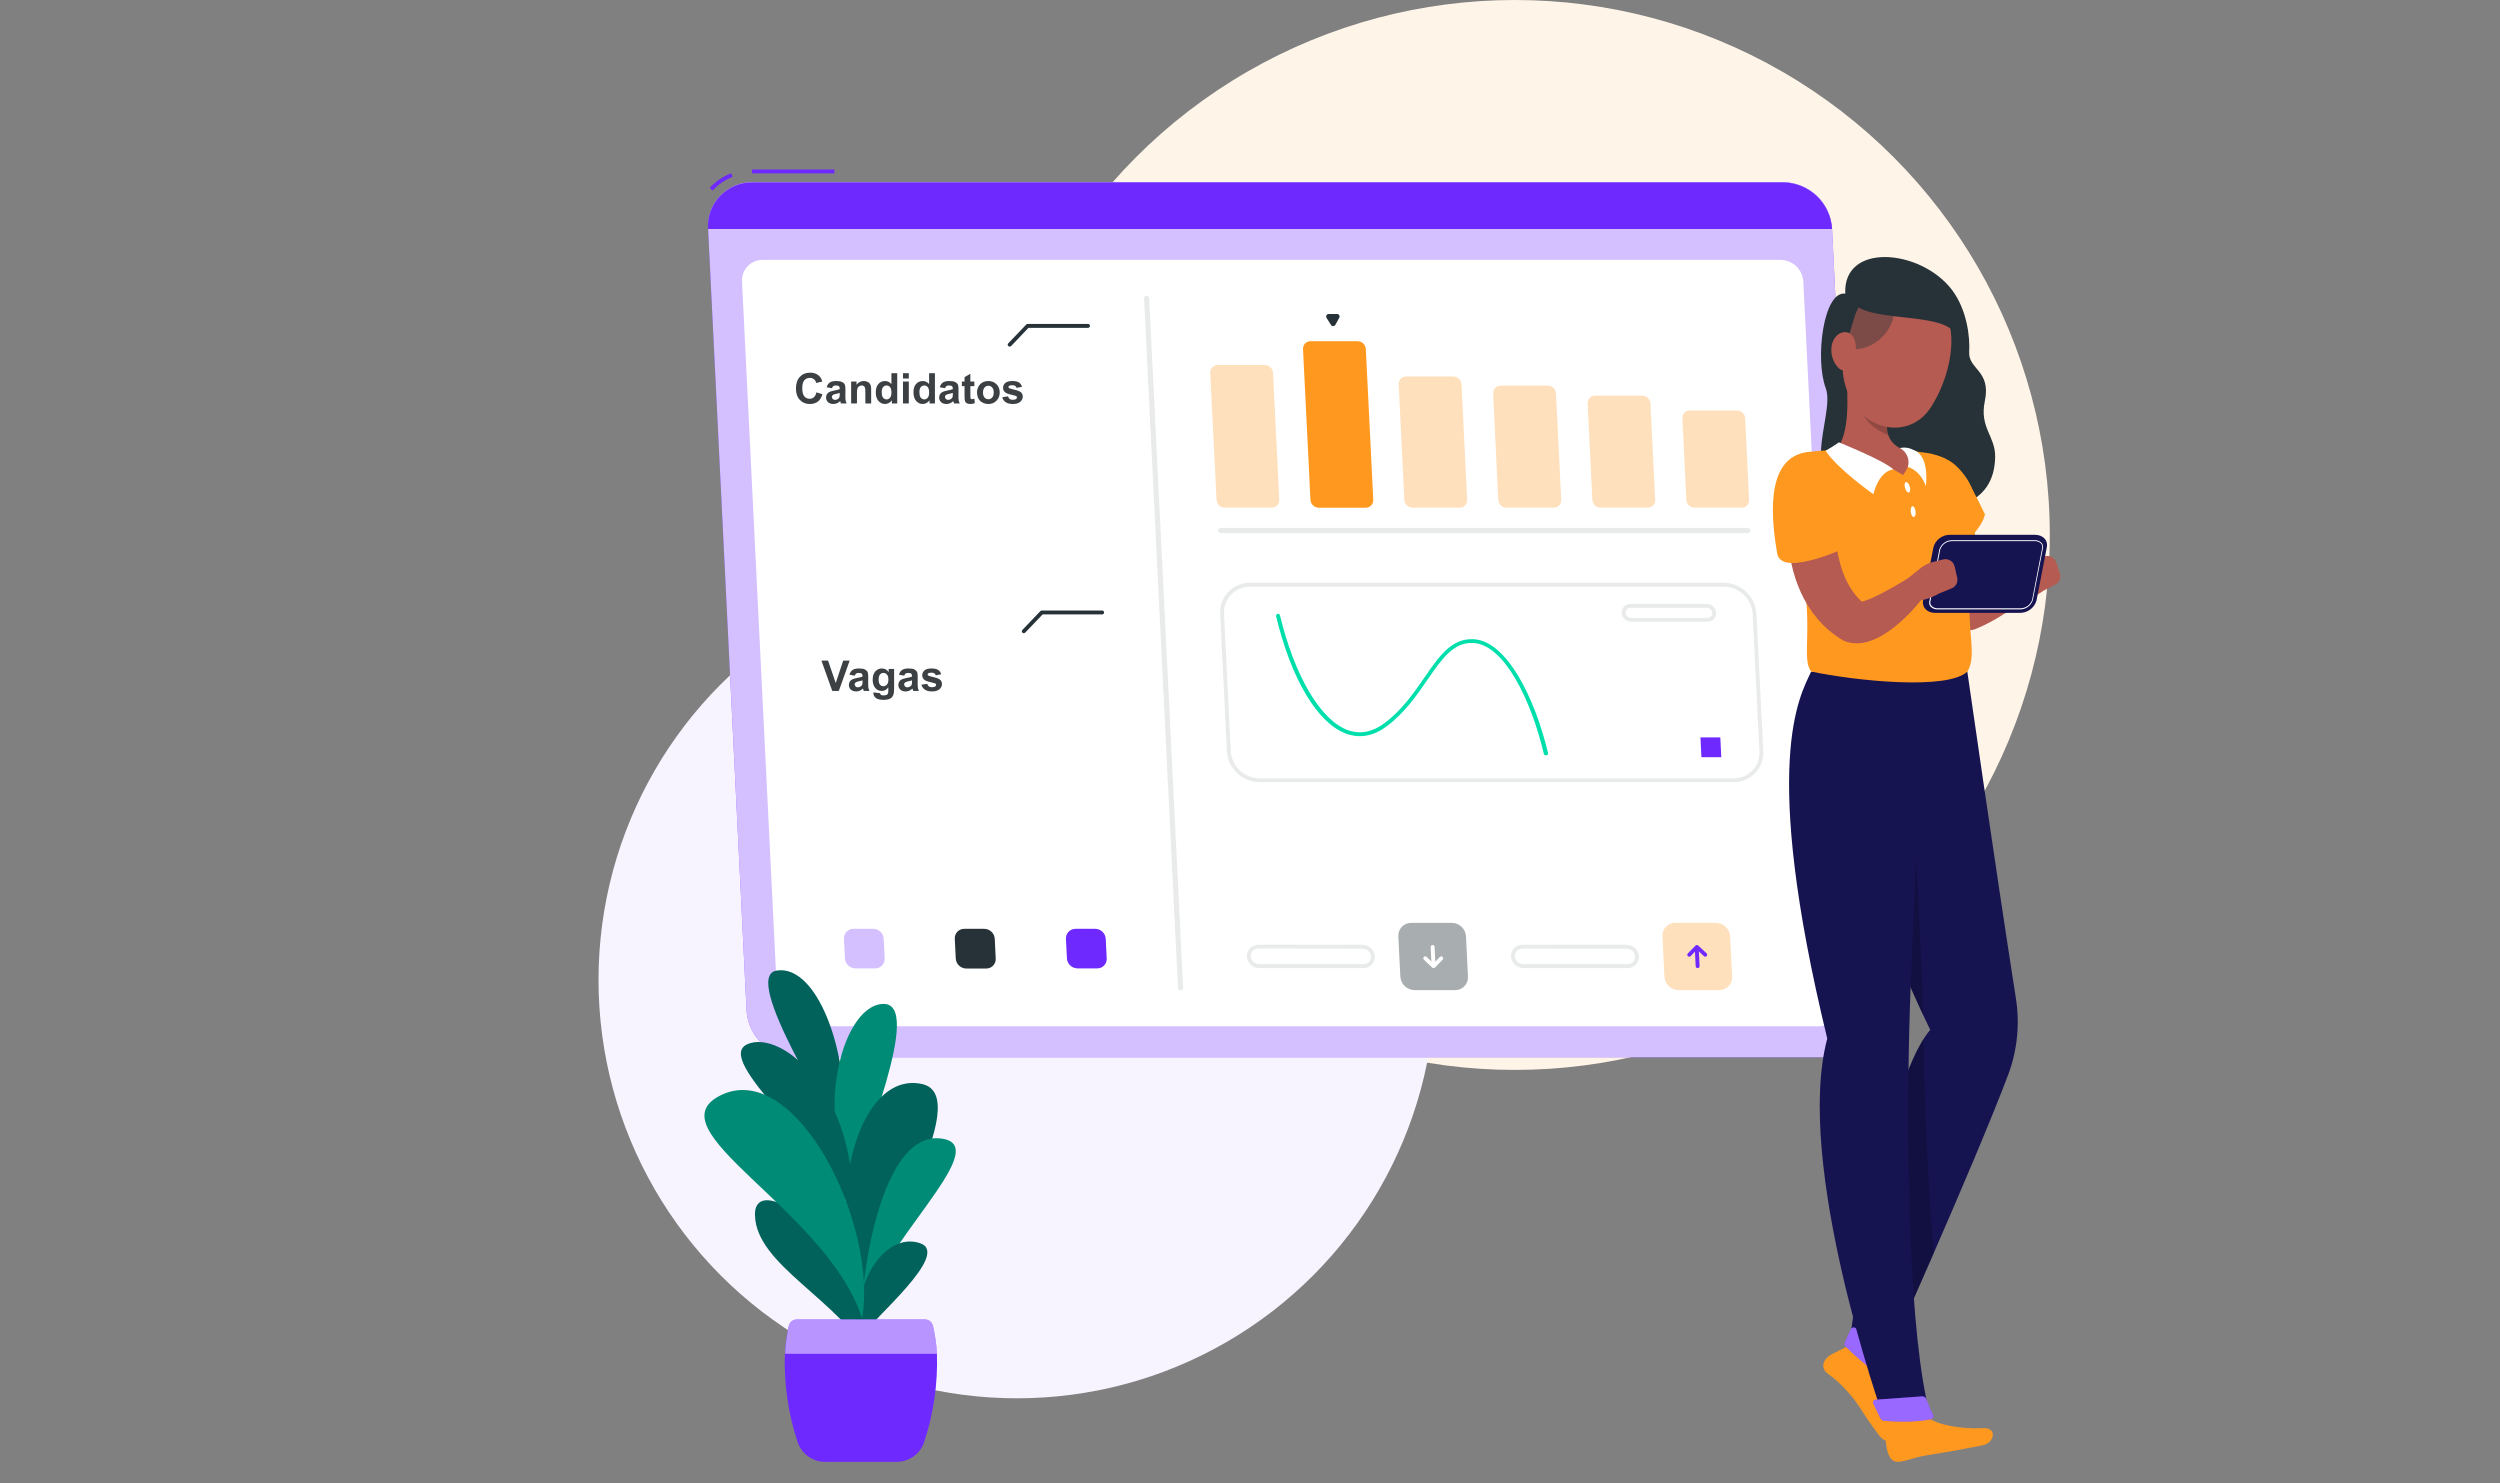 <svg width="236" height="140" viewBox="0 0 236 140" fill="none" xmlns="http://www.w3.org/2000/svg">
<rect x="0" y="0" width="236" height="140" fill="#808080" stroke="none"/>
<circle cx="143" cy="50.5" r="50.5" fill="#FFF4E8"/>
<circle cx="96" cy="92.5" r="39.5" fill="#F8F4FF"/>
<path d="M75.105 99.805H172.383C172.955 99.809 173.522 99.697 174.049 99.474C174.575 99.25 175.05 98.922 175.443 98.509C175.837 98.096 176.141 97.606 176.336 97.071C176.531 96.536 176.613 95.967 176.578 95.399L172.948 21.596C172.881 20.415 172.365 19.303 171.506 18.485C170.646 17.668 169.507 17.204 168.317 17.19H71.039C70.467 17.185 69.9 17.298 69.373 17.52C68.846 17.743 68.371 18.072 67.978 18.485C67.584 18.898 67.28 19.388 67.085 19.923C66.891 20.458 66.808 21.028 66.844 21.596L70.474 95.399C70.543 96.58 71.058 97.691 71.918 98.509C72.777 99.326 73.916 99.79 75.105 99.805V99.805Z" fill="#6E29FF"/>
<path opacity="0.7" d="M75.105 99.805H172.383C172.955 99.809 173.522 99.697 174.049 99.474C174.575 99.25 175.05 98.922 175.443 98.509C175.837 98.096 176.141 97.606 176.336 97.071C176.531 96.536 176.613 95.967 176.578 95.399L172.948 21.596C172.881 20.415 172.365 19.303 171.506 18.485C170.646 17.668 169.507 17.204 168.317 17.19H71.039C70.467 17.185 69.9 17.298 69.373 17.52C68.846 17.743 68.371 18.072 67.978 18.485C67.584 18.898 67.28 19.388 67.085 19.923C66.891 20.458 66.808 21.028 66.844 21.596L70.474 95.399C70.543 96.58 71.058 97.691 71.918 98.509C72.777 99.326 73.916 99.79 75.105 99.805Z" fill="white"/>
<path d="M67.273 17.987C67.791 17.416 68.438 16.976 69.16 16.702L69.027 16.356C68.253 16.655 67.559 17.128 67 17.737L67.273 17.987Z" fill="#6E29FF"/>
<path d="M70.991 16H78.768V16.367H70.991V16Z" fill="#6E29FF"/>
<path d="M71.039 17.212H168.317C169.506 17.227 170.646 17.69 171.505 18.507C172.365 19.325 172.88 20.437 172.947 21.618H66.836C66.8 21.049 66.882 20.479 67.078 19.943C67.273 19.408 67.578 18.918 67.972 18.504C68.367 18.091 68.842 17.763 69.37 17.54C69.898 17.318 70.466 17.206 71.039 17.212V17.212Z" fill="#6E29FF"/>
<path d="M173.609 94.826L170.234 26.578C170.202 26.028 169.962 25.511 169.561 25.13C169.16 24.75 168.628 24.535 168.074 24.529H72.007C71.74 24.526 71.476 24.578 71.23 24.681C70.984 24.785 70.762 24.937 70.578 25.129C70.394 25.322 70.252 25.549 70.161 25.799C70.069 26.048 70.03 26.313 70.046 26.578L73.403 94.83C73.435 95.381 73.676 95.9 74.078 96.281C74.48 96.662 75.012 96.877 75.567 96.882H171.649C171.916 96.885 172.181 96.833 172.427 96.729C172.673 96.625 172.895 96.472 173.079 96.279C173.263 96.086 173.405 95.858 173.497 95.608C173.588 95.358 173.626 95.092 173.609 94.826V94.826Z" fill="white"/>
<path opacity="0.3" d="M159.976 47.926H164.407C164.503 47.927 164.598 47.909 164.687 47.872C164.775 47.835 164.855 47.781 164.922 47.712C164.988 47.643 165.04 47.561 165.073 47.472C165.107 47.382 165.121 47.287 165.116 47.192L164.747 39.481C164.734 39.283 164.646 39.097 164.501 38.961C164.355 38.825 164.164 38.748 163.964 38.747H159.533C159.437 38.745 159.341 38.763 159.252 38.8C159.163 38.836 159.083 38.891 159.016 38.96C158.949 39.029 158.897 39.111 158.863 39.2C158.83 39.29 158.815 39.386 158.82 39.481L159.189 47.192C159.202 47.391 159.291 47.577 159.437 47.713C159.583 47.85 159.776 47.926 159.976 47.926V47.926Z" fill="#FF981F"/>
<path opacity="0.3" d="M151.105 47.926H155.537C155.633 47.927 155.728 47.908 155.816 47.871C155.905 47.834 155.985 47.78 156.051 47.711C156.118 47.642 156.17 47.561 156.204 47.472C156.238 47.383 156.253 47.287 156.249 47.192L155.803 38.086C155.788 37.888 155.699 37.702 155.553 37.566C155.407 37.431 155.216 37.354 155.016 37.352H150.585C150.489 37.351 150.394 37.37 150.305 37.407C150.217 37.444 150.137 37.498 150.07 37.567C150.004 37.636 149.952 37.717 149.918 37.806C149.884 37.895 149.868 37.991 149.872 38.086L150.319 47.192C150.334 47.39 150.423 47.575 150.568 47.712C150.714 47.847 150.906 47.924 151.105 47.926V47.926Z" fill="#FF981F"/>
<path opacity="0.3" d="M142.236 47.926H146.668C146.763 47.927 146.859 47.908 146.947 47.871C147.035 47.834 147.115 47.779 147.182 47.711C147.249 47.642 147.301 47.561 147.335 47.471C147.369 47.382 147.384 47.287 147.38 47.192L146.885 37.135C146.871 36.937 146.782 36.751 146.636 36.615C146.49 36.479 146.299 36.403 146.099 36.4H141.668C141.572 36.4 141.477 36.419 141.388 36.456C141.3 36.493 141.22 36.547 141.153 36.616C141.086 36.684 141.035 36.766 141 36.855C140.966 36.944 140.951 37.039 140.955 37.135L141.431 47.181C141.444 47.384 141.534 47.575 141.684 47.714C141.834 47.852 142.031 47.928 142.236 47.926V47.926Z" fill="#FF981F"/>
<path opacity="0.3" d="M133.361 47.926H137.792C137.888 47.927 137.983 47.908 138.071 47.871C138.159 47.834 138.239 47.779 138.305 47.711C138.372 47.642 138.423 47.56 138.457 47.471C138.491 47.382 138.506 47.287 138.501 47.192L137.966 36.272C137.951 36.074 137.862 35.889 137.716 35.752C137.571 35.617 137.379 35.54 137.179 35.538H132.748C132.652 35.537 132.557 35.556 132.468 35.593C132.38 35.63 132.3 35.684 132.233 35.753C132.167 35.822 132.115 35.903 132.081 35.992C132.047 36.081 132.031 36.177 132.035 36.272L132.567 47.181C132.577 47.383 132.666 47.573 132.814 47.712C132.961 47.851 133.157 47.928 133.361 47.926V47.926Z" fill="#FF981F"/>
<path d="M124.492 47.927H128.923C129.019 47.927 129.114 47.908 129.203 47.871C129.291 47.834 129.371 47.78 129.438 47.711C129.505 47.642 129.556 47.561 129.591 47.472C129.625 47.383 129.64 47.288 129.636 47.192L128.934 32.942C128.921 32.743 128.832 32.558 128.686 32.422C128.54 32.285 128.348 32.209 128.148 32.208H123.717C123.621 32.207 123.526 32.226 123.437 32.263C123.349 32.3 123.269 32.354 123.202 32.423C123.136 32.492 123.084 32.573 123.05 32.662C123.015 32.751 123 32.847 123.004 32.942L123.706 47.181C123.718 47.381 123.806 47.569 123.951 47.708C124.097 47.846 124.291 47.924 124.492 47.927Z" fill="#FF981F"/>
<path d="M125.647 30.676L125.226 30.008C125.203 29.972 125.19 29.93 125.189 29.887C125.187 29.844 125.198 29.802 125.218 29.764C125.239 29.727 125.27 29.695 125.307 29.674C125.344 29.652 125.386 29.641 125.43 29.641H126.209C126.252 29.639 126.296 29.65 126.334 29.671C126.372 29.692 126.404 29.723 126.426 29.761C126.447 29.799 126.458 29.842 126.457 29.885C126.456 29.929 126.443 29.971 126.419 30.008L126.05 30.676C126.029 30.71 125.999 30.739 125.964 30.758C125.929 30.778 125.889 30.788 125.849 30.788C125.808 30.788 125.769 30.778 125.733 30.758C125.698 30.739 125.669 30.71 125.647 30.676V30.676Z" fill="#263238"/>
<path opacity="0.3" d="M115.621 47.926H120.052C120.148 47.927 120.243 47.908 120.332 47.871C120.42 47.834 120.5 47.78 120.567 47.711C120.633 47.642 120.685 47.561 120.719 47.472C120.754 47.383 120.769 47.288 120.765 47.192L120.174 35.189C120.159 34.991 120.07 34.806 119.925 34.669C119.779 34.533 119.587 34.457 119.388 34.455H114.956C114.86 34.454 114.765 34.473 114.677 34.51C114.588 34.547 114.508 34.601 114.442 34.67C114.375 34.739 114.323 34.82 114.289 34.909C114.255 34.998 114.24 35.094 114.244 35.189L114.842 47.181C114.853 47.38 114.94 47.568 115.084 47.706C115.229 47.844 115.42 47.923 115.621 47.926V47.926Z" fill="#FF981F"/>
<path opacity="0.1" d="M115.235 50.321H165.017C165.049 50.321 165.08 50.315 165.109 50.303C165.138 50.291 165.165 50.273 165.187 50.25C165.209 50.227 165.225 50.2 165.236 50.171C165.247 50.141 165.252 50.11 165.25 50.078V50.078C165.245 50.013 165.216 49.952 165.168 49.907C165.12 49.862 165.057 49.837 164.991 49.836H115.213C115.181 49.835 115.15 49.841 115.121 49.853C115.091 49.866 115.065 49.884 115.043 49.906C115.021 49.929 115.004 49.956 114.994 49.986C114.983 50.015 114.978 50.047 114.98 50.078C114.983 50.144 115.011 50.205 115.059 50.25C115.106 50.295 115.169 50.321 115.235 50.321V50.321Z" fill="#263238"/>
<path opacity="0.1" d="M111.689 93.252L108.484 28.15C108.481 28.088 108.454 28.029 108.409 27.986C108.363 27.943 108.303 27.919 108.24 27.919H108.218C108.188 27.918 108.158 27.924 108.13 27.936C108.102 27.947 108.077 27.964 108.056 27.986C108.035 28.008 108.019 28.034 108.009 28.062C107.999 28.09 107.994 28.12 107.996 28.15L111.198 93.252C111.202 93.314 111.229 93.373 111.274 93.416C111.319 93.46 111.379 93.485 111.442 93.487H111.468C111.498 93.486 111.528 93.48 111.555 93.468C111.583 93.455 111.608 93.438 111.629 93.416C111.649 93.394 111.665 93.368 111.676 93.34C111.686 93.312 111.691 93.282 111.689 93.252V93.252Z" fill="#263238"/>
<path d="M95.315 32.718C95.34 32.718 95.365 32.713 95.389 32.704C95.412 32.694 95.434 32.68 95.452 32.663L97.088 30.948H102.708C102.757 30.948 102.804 30.928 102.838 30.894C102.873 30.86 102.893 30.813 102.893 30.764C102.893 30.715 102.873 30.669 102.838 30.634C102.804 30.6 102.757 30.581 102.708 30.581H97.01C96.985 30.581 96.96 30.586 96.937 30.596C96.914 30.606 96.894 30.621 96.877 30.639L95.182 32.409C95.156 32.434 95.138 32.467 95.131 32.503C95.124 32.538 95.128 32.575 95.142 32.609C95.157 32.642 95.181 32.67 95.212 32.69C95.243 32.709 95.279 32.719 95.315 32.718V32.718Z" fill="#263238"/>
<path d="M96.649 59.775C96.699 59.774 96.747 59.753 96.782 59.717L98.422 58.002H104.042C104.091 58.002 104.138 57.983 104.172 57.948C104.207 57.914 104.227 57.867 104.227 57.818C104.227 57.77 104.207 57.723 104.172 57.688C104.138 57.654 104.091 57.635 104.042 57.635H98.34C98.29 57.636 98.242 57.657 98.207 57.694L96.516 59.463C96.499 59.48 96.485 59.501 96.476 59.523C96.466 59.545 96.462 59.569 96.462 59.594C96.462 59.618 96.466 59.642 96.476 59.664C96.485 59.687 96.499 59.707 96.516 59.724C96.552 59.757 96.6 59.775 96.649 59.775Z" fill="#263238"/>
<path d="M101.526 87.681H103.395C103.647 87.685 103.889 87.784 104.072 87.957C104.255 88.131 104.365 88.367 104.381 88.618L104.473 90.479C104.48 90.6 104.462 90.721 104.42 90.835C104.378 90.949 104.313 91.053 104.229 91.141C104.145 91.229 104.043 91.299 103.931 91.346C103.819 91.393 103.698 91.417 103.576 91.415H101.707C101.454 91.412 101.211 91.314 101.028 91.14C100.844 90.967 100.733 90.731 100.718 90.479L100.625 88.618C100.619 88.496 100.637 88.375 100.68 88.261C100.722 88.147 100.788 88.043 100.872 87.955C100.956 87.868 101.058 87.798 101.171 87.751C101.283 87.704 101.404 87.68 101.526 87.681Z" fill="#6E29FF"/>
<path d="M91.048 87.681H92.916C93.172 87.685 93.417 87.785 93.601 87.962C93.785 88.138 93.894 88.378 93.906 88.632L93.995 90.494C94.002 90.615 93.984 90.735 93.942 90.849C93.9 90.963 93.835 91.067 93.752 91.154C93.668 91.242 93.567 91.312 93.455 91.359C93.343 91.407 93.223 91.431 93.101 91.43H91.21C90.958 91.426 90.716 91.327 90.533 91.154C90.35 90.98 90.24 90.745 90.224 90.494L90.132 88.632C90.123 88.508 90.139 88.384 90.182 88.267C90.224 88.15 90.29 88.043 90.377 87.954C90.463 87.864 90.567 87.793 90.683 87.746C90.799 87.699 90.923 87.677 91.048 87.681V87.681Z" fill="#263238"/>
<path opacity="0.3" d="M80.564 87.681H82.436C82.689 87.685 82.93 87.784 83.113 87.957C83.296 88.131 83.406 88.367 83.422 88.618L83.514 90.479C83.521 90.6 83.503 90.721 83.462 90.834C83.42 90.948 83.355 91.052 83.271 91.14C83.187 91.227 83.087 91.297 82.975 91.345C82.863 91.392 82.742 91.416 82.621 91.415H80.748C80.493 91.412 80.25 91.312 80.067 91.136C79.883 90.96 79.775 90.721 79.762 90.468L79.67 88.606C79.665 88.487 79.683 88.367 79.726 88.254C79.769 88.142 79.834 88.04 79.917 87.953C80.001 87.867 80.101 87.798 80.212 87.751C80.323 87.704 80.443 87.68 80.564 87.681V87.681Z" fill="#6E29FF"/>
<path d="M145.954 71.298H145.998C146.022 71.292 146.045 71.282 146.064 71.269C146.084 71.255 146.101 71.237 146.114 71.216C146.126 71.196 146.135 71.173 146.139 71.149C146.142 71.125 146.141 71.101 146.135 71.077C144.887 65.86 142.239 60.513 139.119 60.341C137.032 60.223 135.843 61.956 134.466 63.958C133.469 65.401 132.343 67.035 130.692 68.268C129.555 69.117 128.395 69.337 127.243 68.926C124.676 68.004 122.221 63.851 120.832 58.09C120.827 58.066 120.816 58.043 120.801 58.023C120.787 58.003 120.768 57.986 120.747 57.973C120.726 57.96 120.702 57.952 120.677 57.948C120.653 57.944 120.628 57.945 120.603 57.95C120.579 57.956 120.556 57.967 120.536 57.981C120.516 57.996 120.499 58.014 120.486 58.035C120.473 58.057 120.464 58.08 120.46 58.105C120.456 58.129 120.457 58.154 120.463 58.178C121.9 64.145 124.385 68.294 127.11 69.271C128.388 69.726 129.665 69.487 130.906 68.562C132.605 67.295 133.75 65.625 134.761 64.156C136.135 62.166 137.213 60.598 139.089 60.697C142.003 60.859 144.532 66.065 145.736 71.151C145.741 71.175 145.75 71.198 145.763 71.218C145.777 71.238 145.794 71.256 145.814 71.269C145.834 71.283 145.857 71.293 145.881 71.297C145.905 71.302 145.93 71.302 145.954 71.298Z" fill="#00DFAB"/>
<path opacity="0.1" d="M118.905 73.838H163.643C164.025 73.841 164.404 73.766 164.756 73.617C165.107 73.469 165.425 73.25 165.689 72.975C165.952 72.7 166.156 72.374 166.289 72.017C166.421 71.66 166.478 71.281 166.457 70.901L165.803 57.947C165.759 57.159 165.416 56.418 164.843 55.872C164.269 55.327 163.509 55.018 162.716 55.009H117.997C117.615 55.007 117.236 55.082 116.884 55.231C116.532 55.379 116.215 55.598 115.951 55.873C115.687 56.148 115.483 56.474 115.351 56.831C115.219 57.188 115.162 57.567 115.183 57.947L115.818 70.897C115.861 71.686 116.204 72.428 116.777 72.974C117.351 73.52 118.111 73.829 118.905 73.838ZM162.734 55.388C163.43 55.395 164.097 55.665 164.601 56.142C165.105 56.618 165.409 57.267 165.452 57.958L166.087 70.908C166.109 71.24 166.062 71.572 165.949 71.884C165.836 72.197 165.659 72.483 165.429 72.724C165.2 72.965 164.923 73.157 164.615 73.287C164.308 73.416 163.977 73.482 163.643 73.479H118.905C118.209 73.471 117.543 73.201 117.038 72.724C116.534 72.248 116.23 71.599 116.187 70.908L115.549 57.958C115.528 57.626 115.576 57.294 115.69 56.982C115.804 56.67 115.981 56.384 116.21 56.143C116.44 55.902 116.717 55.711 117.025 55.581C117.332 55.451 117.663 55.385 117.997 55.388H162.734Z" fill="#263238"/>
<path opacity="0.1" d="M153.964 58.692H161.194C161.304 58.693 161.413 58.67 161.514 58.627C161.615 58.584 161.706 58.521 161.782 58.442C161.858 58.362 161.916 58.268 161.954 58.166C161.992 58.063 162.009 57.953 162.003 57.844C161.991 57.621 161.893 57.41 161.731 57.255C161.568 57.101 161.353 57.013 161.128 57.011H153.901C153.79 57.01 153.681 57.032 153.58 57.075C153.478 57.118 153.386 57.181 153.31 57.26C153.234 57.34 153.175 57.434 153.137 57.537C153.099 57.64 153.082 57.749 153.088 57.859C153.101 58.082 153.199 58.292 153.361 58.447C153.524 58.601 153.739 58.689 153.964 58.692V58.692ZM161.128 57.378C161.257 57.38 161.381 57.431 161.475 57.52C161.568 57.609 161.625 57.73 161.633 57.859C161.638 57.919 161.63 57.98 161.609 58.037C161.589 58.093 161.557 58.146 161.515 58.189C161.473 58.232 161.423 58.266 161.368 58.289C161.313 58.313 161.254 58.325 161.194 58.325H153.964C153.834 58.322 153.711 58.271 153.617 58.182C153.524 58.093 153.467 57.973 153.458 57.844C153.454 57.784 153.463 57.723 153.484 57.666C153.505 57.609 153.537 57.557 153.58 57.514C153.621 57.47 153.67 57.435 153.726 57.412C153.781 57.388 153.841 57.377 153.901 57.378H161.128Z" fill="#263238"/>
<path d="M160.522 69.612H162.398L162.49 71.477H160.614L160.522 69.612Z" fill="#6E29FF"/>
<path opacity="0.3" d="M158.466 93.468H162.291C162.457 93.469 162.621 93.437 162.773 93.373C162.925 93.308 163.063 93.214 163.177 93.095C163.291 92.976 163.38 92.835 163.437 92.68C163.494 92.526 163.519 92.362 163.51 92.198L163.322 88.39C163.301 88.049 163.152 87.727 162.903 87.491C162.654 87.255 162.325 87.121 161.981 87.116H158.152C157.986 87.114 157.822 87.147 157.67 87.211C157.517 87.276 157.38 87.371 157.266 87.49C157.152 87.61 157.064 87.751 157.007 87.906C156.951 88.061 156.927 88.225 156.937 88.39L157.121 92.198C157.144 92.539 157.294 92.859 157.544 93.094C157.793 93.33 158.122 93.463 158.466 93.468V93.468Z" fill="#FF981F"/>
<path opacity="0.1" d="M143.786 91.39H153.657C153.801 91.391 153.943 91.363 154.075 91.307C154.207 91.252 154.326 91.17 154.425 91.066C154.524 90.963 154.601 90.841 154.65 90.707C154.7 90.573 154.721 90.43 154.713 90.288C154.699 89.993 154.572 89.715 154.359 89.511C154.145 89.306 153.861 89.19 153.565 89.186H143.698C143.554 89.186 143.412 89.214 143.28 89.27C143.148 89.326 143.029 89.408 142.93 89.511C142.83 89.614 142.753 89.736 142.703 89.87C142.653 90.003 142.631 90.146 142.638 90.288C142.652 90.583 142.779 90.861 142.992 91.066C143.206 91.27 143.49 91.386 143.786 91.39V91.39ZM153.565 89.554C153.764 89.557 153.955 89.634 154.099 89.77C154.244 89.906 154.333 90.091 154.348 90.288C154.352 90.381 154.338 90.475 154.305 90.562C154.273 90.65 154.223 90.73 154.159 90.799C154.094 90.865 154.016 90.918 153.93 90.954C153.843 90.99 153.751 91.008 153.657 91.008H143.786C143.587 91.006 143.396 90.93 143.251 90.793C143.107 90.657 143.019 90.471 143.007 90.273C143.001 90.18 143.014 90.086 143.046 89.998C143.079 89.91 143.13 89.83 143.196 89.763C143.26 89.695 143.338 89.641 143.424 89.605C143.511 89.568 143.604 89.549 143.698 89.55L153.565 89.554Z" fill="#263238"/>
<path d="M160.264 91.39C160.288 91.389 160.312 91.383 160.334 91.373C160.356 91.363 160.376 91.349 160.392 91.331C160.409 91.313 160.422 91.293 160.43 91.27C160.438 91.247 160.442 91.223 160.441 91.199L160.36 89.573C160.36 89.548 160.355 89.524 160.345 89.502C160.335 89.48 160.321 89.46 160.303 89.444C160.285 89.427 160.263 89.415 160.24 89.407C160.217 89.4 160.192 89.397 160.168 89.4C160.144 89.401 160.12 89.406 160.098 89.417C160.076 89.427 160.056 89.441 160.04 89.459C160.023 89.477 160.01 89.497 160.002 89.52C159.994 89.543 159.99 89.567 159.991 89.591L160.072 91.218C160.075 91.266 160.097 91.311 160.132 91.343C160.168 91.375 160.216 91.392 160.264 91.39Z" fill="#6E29FF"/>
<path d="M160.969 90.314C161.019 90.312 161.067 90.291 161.102 90.255C161.119 90.238 161.133 90.218 161.142 90.195C161.151 90.173 161.156 90.149 161.156 90.125C161.156 90.1 161.151 90.076 161.142 90.054C161.133 90.032 161.119 90.011 161.102 89.994L160.311 89.26C160.276 89.226 160.228 89.208 160.178 89.209C160.13 89.212 160.084 89.233 160.049 89.267L159.333 90.002C159.299 90.037 159.281 90.085 159.282 90.133C159.284 90.182 159.304 90.229 159.34 90.262C159.376 90.296 159.424 90.314 159.473 90.313C159.522 90.311 159.569 90.29 159.602 90.255L160.19 89.638L160.847 90.262C160.88 90.293 160.923 90.311 160.969 90.314V90.314Z" fill="#6E29FF"/>
<path opacity="0.4" d="M133.222 87.116H137.047C137.392 87.121 137.721 87.255 137.971 87.491C138.22 87.727 138.37 88.048 138.391 88.39L138.576 92.198C138.586 92.362 138.561 92.526 138.504 92.68C138.448 92.835 138.36 92.976 138.246 93.095C138.132 93.214 137.995 93.308 137.842 93.373C137.69 93.437 137.526 93.469 137.361 93.468H133.532C133.188 93.463 132.86 93.329 132.611 93.094C132.363 92.858 132.213 92.538 132.191 92.198L132.003 88.39C131.993 88.225 132.018 88.061 132.075 87.906C132.132 87.751 132.22 87.61 132.334 87.49C132.449 87.371 132.586 87.276 132.739 87.211C132.892 87.147 133.056 87.115 133.222 87.116V87.116Z" fill="#263238"/>
<path opacity="0.1" d="M118.857 91.39H128.724C128.868 91.39 129.01 91.362 129.142 91.306C129.274 91.25 129.393 91.168 129.492 91.065C129.591 90.962 129.668 90.84 129.719 90.707C129.769 90.573 129.791 90.43 129.784 90.288C129.77 89.993 129.643 89.715 129.43 89.511C129.216 89.306 128.932 89.19 128.635 89.186H118.765C118.621 89.186 118.48 89.215 118.348 89.271C118.216 89.327 118.097 89.409 117.998 89.512C117.899 89.615 117.822 89.737 117.771 89.87C117.721 90.004 117.698 90.146 117.705 90.288C117.72 90.583 117.847 90.861 118.062 91.066C118.276 91.27 118.56 91.386 118.857 91.39V91.39ZM128.635 89.554C128.834 89.557 129.025 89.634 129.169 89.77C129.313 89.906 129.401 90.091 129.415 90.288C129.419 90.381 129.405 90.475 129.372 90.562C129.34 90.65 129.29 90.73 129.226 90.798C129.161 90.865 129.083 90.919 128.997 90.955C128.911 90.991 128.818 91.009 128.724 91.008H118.857C118.657 91.006 118.466 90.93 118.32 90.794C118.175 90.657 118.087 90.472 118.074 90.273C118.067 90.179 118.08 90.085 118.111 89.995C118.143 89.906 118.193 89.825 118.257 89.755C118.322 89.686 118.401 89.632 118.488 89.594C118.576 89.557 118.67 89.538 118.765 89.539L128.635 89.554Z" fill="#263238"/>
<path d="M135.327 91.202C135.351 91.201 135.375 91.196 135.397 91.186C135.419 91.176 135.438 91.161 135.455 91.144C135.471 91.126 135.484 91.105 135.493 91.082C135.501 91.06 135.505 91.036 135.504 91.011L135.423 89.385C135.423 89.36 135.418 89.336 135.408 89.314C135.398 89.291 135.384 89.271 135.365 89.255C135.347 89.238 135.326 89.225 135.303 89.218C135.28 89.21 135.255 89.207 135.23 89.209C135.181 89.212 135.135 89.234 135.102 89.27C135.069 89.306 135.051 89.354 135.053 89.403L135.134 91.026C135.135 91.05 135.141 91.074 135.151 91.096C135.161 91.118 135.176 91.138 135.194 91.154C135.212 91.17 135.232 91.183 135.255 91.191C135.278 91.2 135.302 91.203 135.327 91.202V91.202Z" fill="white"/>
<path d="M135.334 91.39C135.383 91.388 135.429 91.368 135.463 91.335L136.18 90.6C136.197 90.583 136.211 90.563 136.22 90.54C136.23 90.518 136.234 90.494 136.234 90.47C136.234 90.446 136.23 90.422 136.22 90.399C136.211 90.377 136.197 90.357 136.18 90.34C136.163 90.322 136.142 90.309 136.12 90.299C136.097 90.29 136.073 90.285 136.049 90.285C136.024 90.285 136 90.29 135.978 90.299C135.955 90.309 135.935 90.322 135.918 90.34L135.33 90.956L134.673 90.332C134.656 90.315 134.636 90.301 134.613 90.292C134.591 90.283 134.566 90.278 134.542 90.278C134.518 90.278 134.494 90.283 134.471 90.292C134.449 90.301 134.428 90.315 134.411 90.332C134.394 90.349 134.38 90.369 134.371 90.391C134.361 90.413 134.357 90.437 134.357 90.461C134.357 90.485 134.361 90.508 134.371 90.53C134.38 90.552 134.394 90.572 134.411 90.589L135.201 91.342C135.238 91.374 135.285 91.391 135.334 91.39V91.39Z" fill="white"/>
<path d="M184.226 27.313C185.703 29.226 185.976 31.862 185.891 33.21C185.788 34.88 187.985 34.958 187.368 37.866C186.84 40.385 188.38 41.17 188.343 43.142C188.262 47.713 184.137 49.065 176.445 47.713C168.753 46.362 173.373 39.378 172.346 36.628C171.32 33.878 172.132 27.43 174.193 27.72C173.967 22.866 181.26 23.498 184.226 27.313Z" fill="#263238"/>
<path d="M181.625 47.875C181.677 48.804 181.776 49.641 181.898 50.519C182.02 51.396 182.179 52.248 182.375 53.107C182.57 53.966 182.792 54.833 183.065 55.677C183.344 56.555 183.681 57.414 184.073 58.248L184.158 58.431C184.356 58.858 184.71 59.193 185.148 59.368C185.586 59.542 186.075 59.544 186.514 59.371C187.02 59.164 187.513 58.929 187.991 58.666C188.46 58.417 188.892 58.138 189.328 57.866C189.764 57.594 190.174 57.289 190.58 56.981C190.986 56.672 191.378 56.357 191.765 55.997C191.928 55.826 192.033 55.608 192.064 55.375C192.096 55.141 192.053 54.904 191.941 54.696C191.83 54.489 191.656 54.321 191.443 54.217C191.231 54.113 190.991 54.078 190.757 54.117H190.72C190.248 54.223 189.771 54.363 189.306 54.484L187.921 54.888L186.573 55.281C186.138 55.406 185.702 55.512 185.314 55.597L187.759 56.72C187.519 56.037 187.323 55.306 187.138 54.557C186.954 53.808 186.817 53.034 186.68 52.255C186.544 51.477 186.429 50.687 186.311 49.894C186.193 49.101 186.112 48.286 186.027 47.548V47.508C185.978 46.923 185.697 46.382 185.247 46.004C184.797 45.625 184.214 45.439 183.627 45.488C183.039 45.537 182.495 45.816 182.114 46.263C181.733 46.711 181.547 47.291 181.596 47.875H181.625Z" fill="#B55B52"/>
<path d="M192.058 52.851L192.966 52.531C193.078 52.492 193.196 52.475 193.314 52.482C193.432 52.489 193.547 52.519 193.654 52.57C193.76 52.622 193.855 52.694 193.933 52.783C194.01 52.871 194.07 52.974 194.107 53.086L194.454 54.117C194.521 54.316 194.514 54.533 194.435 54.727C194.356 54.922 194.21 55.082 194.022 55.178L192.885 55.773C192.885 55.773 191.039 57.183 190.112 56.32L189.606 54.852L190.976 53.526C191.284 53.227 191.653 52.996 192.058 52.851V52.851Z" fill="#B55B52"/>
<path d="M182.076 42.822C184.798 43.333 185.374 44.438 187.379 48.547C186.773 51.249 181.607 53.625 181.607 53.625C181.607 53.625 177.589 46.318 182.076 42.822Z" fill="#FF981F"/>
<path d="M177.404 135.525C175.698 133.263 175.558 132.639 174.483 131.45C173.893 130.768 173.224 130.157 172.489 129.632C171.773 129.055 172.201 128.222 172.858 127.869C173.372 127.598 173.937 127.355 174.557 126.996L177.371 129.279C177.094 130.576 177.674 133.278 178.848 135.077C179.708 136.366 178.087 136.428 177.404 135.525Z" fill="#FF981F"/>
<path d="M185.714 63.396C185.714 63.396 188.336 81.689 190.289 94.169C190.687 96.597 190.448 99.087 189.595 101.396C186.253 110.248 177.59 129.496 177.59 129.496C177.191 129.885 174.795 127.62 174.562 126.996C174.562 126.996 177.557 102.67 182.213 97.217C172.712 77.727 172.86 63.396 172.86 63.396H185.714Z" fill="#161351"/>
<g opacity="0.2">
<path d="M172.868 63.94L179.885 64.428C179.885 64.428 181.243 84.52 181.535 95.785C173.747 79.21 172.95 66.642 172.868 63.94Z" fill="black"/>
<path d="M181.575 98.091C181.671 103.867 181.963 111.383 182.535 118.326C180.759 122.391 179.16 125.986 178.285 127.939C177.443 125.519 176.505 122.63 175.659 119.567C176.837 112.499 178.902 102.306 181.575 98.091Z" fill="black"/>
</g>
<path d="M178.831 128.545C178.617 128.857 178.244 129.419 177.985 129.845C177.962 129.878 177.932 129.907 177.898 129.929C177.863 129.95 177.825 129.965 177.784 129.971C177.744 129.978 177.703 129.976 177.663 129.967C177.623 129.957 177.586 129.939 177.553 129.915C176.37 129.075 175.259 128.141 174.23 127.12C174.181 127.074 174.146 127.015 174.131 126.95C174.116 126.884 174.121 126.816 174.145 126.753L174.71 125.475C174.731 125.434 174.761 125.398 174.798 125.37C174.836 125.343 174.879 125.324 174.924 125.315C174.97 125.307 175.017 125.309 175.062 125.321C175.107 125.334 175.148 125.356 175.183 125.387L178.728 128.108C178.796 128.155 178.845 128.226 178.864 128.307C178.883 128.387 178.871 128.472 178.831 128.545Z" fill="#6E29FF"/>
<path opacity="0.3" d="M178.831 128.545C178.617 128.857 178.244 129.419 177.985 129.845C177.962 129.878 177.932 129.907 177.898 129.929C177.863 129.95 177.825 129.965 177.784 129.971C177.744 129.978 177.703 129.976 177.663 129.967C177.623 129.957 177.586 129.939 177.553 129.915C176.37 129.075 175.259 128.141 174.23 127.12C174.181 127.074 174.146 127.015 174.131 126.95C174.116 126.884 174.121 126.816 174.145 126.753L174.71 125.475C174.731 125.434 174.761 125.398 174.798 125.37C174.836 125.343 174.879 125.324 174.924 125.315C174.97 125.307 175.017 125.309 175.062 125.321C175.107 125.334 175.148 125.356 175.183 125.387L178.728 128.108C178.796 128.155 178.845 128.226 178.864 128.307C178.883 128.387 178.871 128.472 178.831 128.545Z" fill="white"/>
<path d="M187.194 136.428C184.513 136.957 183.479 137.122 181.951 137.372C180.643 137.581 180.4 137.798 179.366 137.981C178.494 138.132 178.184 137.339 178.058 136.377C177.992 135.896 177.874 134.71 177.737 133.939L181.891 133.718C182.881 134.614 185.521 134.908 187.113 134.82C188.623 134.702 188.261 136.215 187.194 136.428Z" fill="#FF981F"/>
<path d="M181.859 63.396C181.859 63.396 180.481 86.896 180.226 97.544C179.964 108.725 180.178 126.184 182.217 133.623C181.659 133.99 179.074 133.99 177.726 133.601C177.726 133.601 169.333 109.918 172.494 98.04C166.131 71.874 169.909 65.695 170.969 63.407L181.859 63.396Z" fill="#161351"/>
<path d="M181.862 132.092C182.033 132.594 182.236 133.085 182.472 133.561C182.495 133.595 182.509 133.634 182.514 133.675C182.519 133.716 182.513 133.758 182.499 133.796C182.484 133.835 182.46 133.869 182.429 133.897C182.398 133.924 182.36 133.943 182.32 133.953C180.884 134.321 178.587 134.185 177.852 134.126C177.781 134.119 177.713 134.094 177.654 134.054C177.595 134.013 177.548 133.958 177.516 133.895L176.855 132.521C176.831 132.484 176.817 132.44 176.815 132.396C176.813 132.351 176.824 132.307 176.845 132.267C176.866 132.228 176.897 132.194 176.935 132.171C176.973 132.147 177.017 132.134 177.062 132.132L181.456 131.816C181.544 131.815 181.63 131.84 181.703 131.89C181.776 131.939 181.832 132.01 181.862 132.092Z" fill="#6E29FF"/>
<path opacity="0.3" d="M181.862 132.092C182.033 132.594 182.236 133.085 182.472 133.561C182.495 133.595 182.509 133.634 182.514 133.675C182.519 133.716 182.513 133.758 182.499 133.796C182.484 133.835 182.46 133.869 182.429 133.897C182.398 133.924 182.36 133.943 182.32 133.953C180.884 134.321 178.587 134.185 177.852 134.126C177.781 134.119 177.713 134.094 177.654 134.054C177.595 134.013 177.548 133.958 177.516 133.895L176.855 132.521C176.831 132.484 176.817 132.44 176.815 132.396C176.813 132.351 176.824 132.307 176.845 132.267C176.866 132.228 176.897 132.194 176.935 132.171C176.973 132.147 177.017 132.134 177.062 132.132L181.456 131.816C181.544 131.815 181.63 131.84 181.703 131.89C181.776 131.939 181.832 132.01 181.862 132.092Z" fill="white"/>
<path d="M171.071 42.628C171.658 42.569 172.275 42.517 172.918 42.488C175.146 42.33 177.384 42.33 179.612 42.488C180.351 42.554 181.09 42.646 181.828 42.745C183.101 42.93 184.27 43.549 185.134 44.497C185.998 45.445 186.503 46.663 186.562 47.941C186.607 49.384 186.293 51.561 185.99 54.994C185.591 59.47 186.688 61.747 185.728 63.395C183.848 65.173 175.218 64.284 170.983 63.395C169.709 61.765 172.201 57.521 168.147 47.071C167.319 44.981 168.885 42.848 171.071 42.628Z" fill="#FF981F"/>
<path d="M179.834 46.061C179.912 46.336 180.071 46.527 180.203 46.494C180.336 46.461 180.362 46.212 180.285 45.94C180.207 45.668 180.045 45.474 179.915 45.507C179.786 45.54 179.753 45.789 179.834 46.061Z" fill="white"/>
<path d="M180.374 48.327C180.41 48.61 180.54 48.826 180.665 48.808C180.791 48.789 180.861 48.554 180.828 48.272C180.794 47.989 180.662 47.776 180.54 47.791C180.418 47.805 180.34 48.044 180.374 48.327Z" fill="white"/>
<path d="M174.329 35.222C174.395 37.425 174.68 41.06 173.28 42.489C173.28 42.489 175.322 42.184 179.654 44.85C180.909 43.058 179.979 42.489 179.979 42.489C179.646 42.441 179.33 42.316 179.055 42.124C178.779 41.933 178.553 41.68 178.394 41.386C178.235 41.092 178.147 40.765 178.137 40.431C178.128 40.097 178.197 39.766 178.339 39.463L174.329 35.222Z" fill="#B55B52"/>
<path d="M178.727 44.313C177.297 44.515 176.851 46.656 176.851 46.656C176.851 46.656 173.424 44.247 172.338 42.547C172.769 42.306 173.187 42.043 173.59 41.758C173.59 41.758 177.91 43.495 178.727 44.313Z" fill="white"/>
<path d="M180.101 44.082C180.101 44.082 181.235 44.328 181.803 45.896C182.128 42.771 180.64 42.481 180.64 42.481C180.246 42.265 179.786 42.2 179.348 42.297C179.663 42.461 179.91 42.729 180.048 43.055C180.185 43.38 180.204 43.744 180.101 44.082V44.082Z" fill="white"/>
<path opacity="0.2" d="M176.837 38.13L177.402 38.472L178.34 39.463C178.097 39.968 178.065 40.547 178.251 41.075C177.18 40.664 176.102 39.83 175.818 38.931C175.775 38.797 175.774 38.654 175.816 38.52C175.857 38.386 175.938 38.267 176.049 38.18C176.16 38.093 176.294 38.042 176.435 38.033C176.576 38.024 176.716 38.058 176.837 38.13V38.13Z" fill="black"/>
<path d="M175.034 30.026C174.004 33.393 173.498 34.8 174.484 37.179C175.961 40.766 180.222 41.482 182.213 38.538C184 35.883 185.385 30.827 182.737 28.161C182.189 27.569 181.491 27.134 180.716 26.901C179.942 26.669 179.119 26.646 178.333 26.836C177.546 27.027 176.826 27.423 176.246 27.984C175.666 28.545 175.247 29.25 175.034 30.026Z" fill="#B55B52"/>
<path opacity="0.4" d="M178.636 28.047C179.503 30.346 177.447 33.206 174.503 32.986C173.133 30.382 173.964 28.392 174.695 27.581C175.427 26.769 177.642 26.63 178.636 28.047Z" fill="#263238"/>
<path d="M174.714 28.025C175.109 30.812 184.208 29.086 184.703 31.881C184.725 28.231 180.623 23.355 174.714 28.025Z" fill="#263238"/>
<path d="M172.881 32.92C172.861 33.257 172.912 33.595 173.032 33.911C173.151 34.227 173.336 34.515 173.575 34.756C174.188 35.321 174.934 34.671 175.133 33.731C175.31 32.887 175.207 31.572 174.395 31.381C173.582 31.19 172.903 32.013 172.881 32.92Z" fill="#B55B52"/>
<path d="M168.834 50.379C168.834 50.574 168.834 50.666 168.834 50.798V51.165C168.834 51.4 168.868 51.631 168.894 51.863C168.943 52.322 169.017 52.778 169.115 53.229C169.308 54.149 169.601 55.045 169.99 55.902C170.391 56.799 170.915 57.635 171.549 58.388C172.198 59.165 172.972 59.831 173.838 60.359L173.971 60.44C174.087 60.508 174.211 60.56 174.34 60.594C174.968 60.774 175.633 60.774 176.261 60.594C176.676 60.478 177.078 60.315 177.457 60.11C178.07 59.768 178.646 59.366 179.178 58.909C179.667 58.49 180.131 58.043 180.566 57.569C180.997 57.103 181.4 56.612 181.774 56.1C181.938 55.895 182.022 55.638 182.013 55.377C182.004 55.115 181.901 54.865 181.723 54.672C181.545 54.479 181.304 54.355 181.043 54.322C180.781 54.29 180.517 54.351 180.297 54.495L180.256 54.521L178.779 55.384C178.288 55.663 177.797 55.938 177.302 56.177C176.861 56.404 176.403 56.596 175.932 56.75C175.774 56.806 175.608 56.837 175.441 56.842C175.334 56.842 175.341 56.776 175.596 56.842L176.08 57.077C175.625 56.717 175.225 56.292 174.894 55.817C174.721 55.575 174.567 55.319 174.433 55.054C174.285 54.782 174.155 54.501 174.045 54.213C173.812 53.61 173.633 52.988 173.509 52.355C173.443 52.032 173.395 51.705 173.351 51.378C173.332 51.213 173.314 51.051 173.299 50.89L173.269 50.482V50.288C173.253 49.703 173.003 49.15 172.576 48.748C172.149 48.347 171.579 48.13 170.991 48.147C170.403 48.163 169.846 48.411 169.443 48.836C169.039 49.261 168.822 49.828 168.838 50.412L168.834 50.379Z" fill="#B55B52"/>
<path d="M182.667 57.855H190.666C191.022 57.861 191.369 57.749 191.655 57.538C191.941 57.327 192.149 57.028 192.246 56.687L193.225 51.642C193.35 51.003 192.855 50.486 192.095 50.486H184.1C183.745 50.478 183.398 50.588 183.112 50.797C182.826 51.006 182.618 51.303 182.519 51.642L181.537 56.687C181.415 57.337 181.921 57.855 182.667 57.855Z" fill="#161351"/>
<path d="M182.914 57.528H190.669C190.941 57.535 191.208 57.453 191.43 57.295C191.652 57.138 191.816 56.913 191.898 56.654L192.855 51.745C192.873 51.661 192.871 51.575 192.851 51.491C192.83 51.408 192.791 51.33 192.737 51.264C192.651 51.172 192.546 51.101 192.429 51.054C192.312 51.007 192.187 50.986 192.061 50.992H184.306C184.034 50.987 183.768 51.069 183.547 51.225C183.325 51.382 183.16 51.606 183.076 51.863L182.124 56.772C182.104 56.855 182.105 56.942 182.125 57.026C182.144 57.109 182.183 57.187 182.238 57.253C182.324 57.345 182.429 57.417 182.546 57.465C182.662 57.512 182.788 57.534 182.914 57.528V57.528ZM192.079 51.084C192.192 51.078 192.304 51.096 192.409 51.137C192.513 51.178 192.607 51.242 192.685 51.323C192.731 51.379 192.763 51.445 192.78 51.516C192.796 51.586 192.797 51.66 192.781 51.73L191.828 56.636C191.748 56.871 191.593 57.075 191.388 57.216C191.183 57.357 190.937 57.429 190.687 57.422H182.932C182.82 57.428 182.708 57.41 182.604 57.368C182.5 57.326 182.407 57.262 182.331 57.179C182.284 57.124 182.25 57.059 182.233 56.989C182.216 56.919 182.215 56.846 182.231 56.776L183.158 51.881C183.236 51.644 183.388 51.438 183.593 51.295C183.798 51.151 184.044 51.077 184.295 51.084H192.079Z" fill="white"/>
<path d="M182.497 53.045L183.435 52.81C183.55 52.782 183.669 52.776 183.786 52.794C183.903 52.812 184.015 52.853 184.116 52.915C184.216 52.976 184.304 53.057 184.373 53.153C184.442 53.248 184.491 53.356 184.517 53.471L184.761 54.532C184.808 54.736 184.78 54.95 184.683 55.136C184.585 55.322 184.424 55.467 184.229 55.545L183.04 56.03C183.04 56.03 181.05 57.253 180.223 56.309L179.853 54.796L181.33 53.607C181.673 53.336 182.071 53.144 182.497 53.045Z" fill="#B55B52"/>
<path d="M170.934 42.647C167.696 42.837 166.699 46.197 167.777 52.307C168.302 54.602 174.771 51.466 174.771 51.466C174.771 51.466 174.996 44.938 170.934 42.647Z" fill="#FF981F"/>
<path d="M79.436 107.894C80.614 100.551 77.387 90.92 73.295 91.628C69.905 92.216 78.735 105.651 79.436 107.894Z" fill="#00625B"/>
<path d="M80.725 111.64C76.877 106.202 79.248 95.025 83.31 94.771C87.372 94.518 81.058 108.904 80.725 111.64Z" fill="#008B76"/>
<path d="M80.534 114.823C80.973 103.073 73.776 97.165 70.563 98.568C67.258 100.015 78.019 108.32 80.534 114.823Z" fill="#00625B"/>
<path d="M81.502 122.141C77.654 113.868 80.951 100.94 87.07 102.339C92.144 103.499 82.41 118.66 81.502 122.141Z" fill="#00625B"/>
<path d="M81.239 124.616C81.663 116.685 84.082 106.572 89.052 107.509C93.794 108.39 82.716 117.68 81.239 124.616Z" fill="#008B76"/>
<path d="M82.457 128.497C81.238 116.795 71.165 110.263 71.268 114.702C71.375 119.442 79.071 122.53 82.457 128.497Z" fill="#00625B"/>
<path d="M81.478 126.019C80.064 121.833 83.388 116.149 86.877 117.364C89.769 118.374 82.387 124.491 81.478 126.019Z" fill="#00625B"/>
<path d="M81.385 124.454C82.907 115.48 75.13 100.037 68.114 103.356C61.297 106.584 78.062 114.144 81.385 124.454Z" fill="#008B76"/>
<path d="M77.915 138H84.635C85.222 138.001 85.793 137.815 86.266 137.468C86.738 137.122 87.085 136.634 87.257 136.076C88.136 133.406 88.538 130.604 88.446 127.796C88.399 126.911 88.276 126.031 88.077 125.167C88.038 124.994 87.942 124.84 87.804 124.728C87.666 124.617 87.494 124.555 87.316 124.554H75.215C75.037 124.555 74.866 124.616 74.728 124.728C74.59 124.839 74.495 124.994 74.458 125.167C74.259 126.031 74.136 126.911 74.089 127.796C73.997 130.603 74.399 133.405 75.274 136.076C75.448 136.636 75.799 137.126 76.274 137.472C76.75 137.819 77.325 138.004 77.915 138Z" fill="#6E29FF"/>
<path opacity="0.5" d="M74.112 127.796H88.447C88.4 126.911 88.277 126.031 88.078 125.167C88.04 124.994 87.944 124.84 87.805 124.728C87.667 124.617 87.495 124.555 87.317 124.554H75.216C75.039 124.555 74.867 124.616 74.729 124.728C74.591 124.839 74.496 124.994 74.459 125.167C74.268 126.032 74.152 126.911 74.112 127.796V127.796Z" fill="white"/>
<path d="M78.566 65.225L77.543 62.361H78.17L78.894 64.481L79.596 62.361H80.209L79.184 65.225H78.566ZM80.688 63.783L80.189 63.693C80.245 63.493 80.342 63.344 80.478 63.248C80.615 63.152 80.818 63.103 81.088 63.103C81.333 63.103 81.515 63.133 81.635 63.191C81.755 63.249 81.838 63.322 81.887 63.412C81.936 63.501 81.961 63.664 81.961 63.902L81.955 64.543C81.955 64.725 81.963 64.86 81.981 64.947C81.999 65.033 82.032 65.126 82.08 65.225H81.537C81.523 65.188 81.505 65.134 81.484 65.062C81.475 65.03 81.469 65.008 81.465 64.998C81.371 65.089 81.271 65.158 81.164 65.203C81.057 65.249 80.943 65.272 80.822 65.272C80.609 65.272 80.44 65.213 80.316 65.098C80.194 64.982 80.133 64.835 80.133 64.658C80.133 64.541 80.161 64.437 80.217 64.346C80.273 64.253 80.351 64.183 80.451 64.135C80.553 64.085 80.699 64.042 80.889 64.006C81.145 63.958 81.323 63.913 81.422 63.871V63.816C81.422 63.711 81.396 63.636 81.344 63.592C81.292 63.546 81.193 63.523 81.049 63.523C80.951 63.523 80.875 63.543 80.82 63.582C80.766 63.62 80.721 63.687 80.688 63.783ZM81.422 64.228C81.352 64.252 81.24 64.28 81.088 64.312C80.936 64.345 80.836 64.377 80.789 64.408C80.717 64.459 80.682 64.523 80.682 64.602C80.682 64.678 80.71 64.745 80.768 64.801C80.825 64.857 80.898 64.885 80.986 64.885C81.085 64.885 81.18 64.852 81.269 64.787C81.336 64.738 81.38 64.677 81.4 64.606C81.415 64.559 81.422 64.469 81.422 64.338V64.228ZM82.453 65.361L83.08 65.438C83.091 65.51 83.115 65.561 83.152 65.588C83.204 65.627 83.287 65.647 83.398 65.647C83.542 65.647 83.649 65.625 83.721 65.582C83.769 65.553 83.805 65.507 83.83 65.443C83.847 65.398 83.856 65.314 83.856 65.191V64.889C83.691 65.113 83.484 65.225 83.234 65.225C82.956 65.225 82.735 65.107 82.572 64.871C82.445 64.685 82.381 64.453 82.381 64.176C82.381 63.828 82.464 63.562 82.631 63.379C82.799 63.195 83.007 63.103 83.256 63.103C83.512 63.103 83.724 63.216 83.891 63.441V63.15H84.404V65.012C84.404 65.257 84.384 65.439 84.344 65.561C84.303 65.682 84.247 65.777 84.174 65.846C84.101 65.915 84.003 65.969 83.881 66.008C83.76 66.047 83.606 66.066 83.42 66.066C83.068 66.066 82.819 66.006 82.672 65.885C82.525 65.765 82.451 65.613 82.451 65.428C82.451 65.409 82.452 65.387 82.453 65.361ZM82.943 64.144C82.943 64.365 82.986 64.526 83.07 64.629C83.156 64.731 83.262 64.781 83.387 64.781C83.521 64.781 83.634 64.729 83.727 64.625C83.819 64.519 83.865 64.364 83.865 64.158C83.865 63.943 83.821 63.784 83.732 63.68C83.644 63.575 83.532 63.523 83.397 63.523C83.265 63.523 83.156 63.575 83.07 63.678C82.986 63.779 82.943 63.935 82.943 64.144ZM85.359 63.783L84.861 63.693C84.917 63.493 85.014 63.344 85.15 63.248C85.287 63.152 85.49 63.103 85.76 63.103C86.005 63.103 86.187 63.133 86.307 63.191C86.426 63.249 86.51 63.322 86.559 63.412C86.608 63.501 86.633 63.664 86.633 63.902L86.627 64.543C86.627 64.725 86.635 64.86 86.652 64.947C86.671 65.033 86.704 65.126 86.752 65.225H86.209C86.195 65.188 86.177 65.134 86.156 65.062C86.147 65.03 86.141 65.008 86.137 64.998C86.043 65.089 85.943 65.158 85.836 65.203C85.729 65.249 85.615 65.272 85.494 65.272C85.281 65.272 85.112 65.213 84.988 65.098C84.866 64.982 84.805 64.835 84.805 64.658C84.805 64.541 84.833 64.437 84.889 64.346C84.945 64.253 85.023 64.183 85.123 64.135C85.225 64.085 85.37 64.042 85.561 64.006C85.817 63.958 85.995 63.913 86.094 63.871V63.816C86.094 63.711 86.068 63.636 86.016 63.592C85.963 63.546 85.865 63.523 85.721 63.523C85.623 63.523 85.547 63.543 85.492 63.582C85.438 63.62 85.393 63.687 85.359 63.783ZM86.094 64.228C86.023 64.252 85.912 64.28 85.76 64.312C85.607 64.345 85.508 64.377 85.461 64.408C85.389 64.459 85.353 64.523 85.353 64.602C85.353 64.678 85.382 64.745 85.439 64.801C85.497 64.857 85.57 64.885 85.658 64.885C85.757 64.885 85.852 64.852 85.941 64.787C86.008 64.738 86.051 64.677 86.072 64.606C86.087 64.559 86.094 64.469 86.094 64.338V64.228ZM86.982 64.633L87.533 64.549C87.557 64.656 87.604 64.737 87.676 64.793C87.747 64.848 87.848 64.875 87.977 64.875C88.118 64.875 88.225 64.849 88.297 64.797C88.345 64.76 88.369 64.712 88.369 64.65C88.369 64.609 88.356 64.574 88.33 64.547C88.303 64.521 88.242 64.497 88.147 64.475C87.704 64.377 87.423 64.288 87.305 64.207C87.141 64.095 87.059 63.94 87.059 63.74C87.059 63.56 87.13 63.41 87.272 63.287C87.413 63.165 87.633 63.103 87.932 63.103C88.216 63.103 88.426 63.15 88.564 63.242C88.703 63.335 88.797 63.471 88.85 63.652L88.332 63.748C88.31 63.667 88.268 63.605 88.205 63.562C88.144 63.52 88.056 63.498 87.941 63.498C87.797 63.498 87.693 63.518 87.631 63.559C87.589 63.587 87.568 63.624 87.568 63.67C87.568 63.709 87.587 63.742 87.623 63.77C87.672 63.806 87.843 63.857 88.135 63.924C88.428 63.99 88.632 64.072 88.748 64.168C88.863 64.266 88.92 64.402 88.92 64.576C88.92 64.766 88.841 64.93 88.682 65.066C88.523 65.203 88.288 65.272 87.977 65.272C87.694 65.272 87.47 65.214 87.305 65.1C87.141 64.985 87.033 64.829 86.982 64.633Z" fill="#3C4043"/>
<path d="M77.07 37.037L77.631 37.215C77.545 37.527 77.402 37.76 77.201 37.912C77.002 38.063 76.749 38.139 76.441 38.139C76.061 38.139 75.749 38.009 75.504 37.75C75.259 37.49 75.137 37.134 75.137 36.684C75.137 36.207 75.26 35.837 75.506 35.574C75.752 35.31 76.076 35.178 76.477 35.178C76.827 35.178 77.111 35.281 77.33 35.488C77.46 35.611 77.558 35.786 77.623 36.016L77.051 36.152C77.017 36.004 76.946 35.887 76.838 35.801C76.731 35.715 76.601 35.672 76.447 35.672C76.235 35.672 76.062 35.748 75.93 35.9C75.798 36.053 75.732 36.3 75.732 36.641C75.732 37.003 75.797 37.26 75.928 37.414C76.058 37.568 76.227 37.645 76.436 37.645C76.589 37.645 76.721 37.596 76.832 37.498C76.943 37.4 77.022 37.247 77.07 37.037ZM78.535 36.648L78.037 36.559C78.093 36.358 78.189 36.21 78.326 36.113C78.463 36.017 78.666 35.969 78.936 35.969C79.18 35.969 79.363 35.998 79.482 36.057C79.602 36.114 79.686 36.188 79.734 36.277C79.784 36.366 79.809 36.529 79.809 36.768L79.803 37.408C79.803 37.59 79.811 37.725 79.828 37.812C79.846 37.898 79.88 37.991 79.928 38.09H79.385C79.37 38.053 79.353 37.999 79.332 37.928C79.323 37.895 79.316 37.874 79.312 37.863C79.219 37.954 79.118 38.023 79.012 38.068C78.905 38.114 78.791 38.137 78.67 38.137C78.456 38.137 78.288 38.079 78.164 37.963C78.042 37.847 77.981 37.7 77.981 37.523C77.981 37.406 78.008 37.302 78.064 37.211C78.12 37.118 78.199 37.048 78.299 37C78.4 36.95 78.546 36.908 78.736 36.871C78.993 36.823 79.171 36.778 79.269 36.736V36.682C79.269 36.576 79.243 36.501 79.191 36.457C79.139 36.411 79.041 36.389 78.897 36.389C78.799 36.389 78.723 36.408 78.668 36.447C78.613 36.485 78.569 36.552 78.535 36.648ZM79.269 37.094C79.199 37.117 79.088 37.145 78.936 37.178C78.783 37.21 78.684 37.242 78.637 37.273C78.565 37.324 78.529 37.389 78.529 37.467C78.529 37.544 78.558 37.61 78.615 37.666C78.672 37.722 78.745 37.75 78.834 37.75C78.933 37.75 79.027 37.717 79.117 37.652C79.184 37.603 79.227 37.542 79.248 37.471C79.262 37.424 79.269 37.335 79.269 37.203V37.094ZM82.238 38.09H81.689V37.031C81.689 36.807 81.678 36.663 81.654 36.598C81.631 36.531 81.592 36.48 81.539 36.443C81.487 36.407 81.424 36.389 81.35 36.389C81.255 36.389 81.169 36.415 81.094 36.467C81.018 36.519 80.966 36.588 80.938 36.674C80.91 36.76 80.897 36.919 80.897 37.15V38.09H80.348V36.016H80.857V36.32C81.038 36.086 81.266 35.969 81.541 35.969C81.662 35.969 81.773 35.991 81.873 36.035C81.973 36.078 82.049 36.133 82.1 36.201C82.152 36.269 82.188 36.346 82.207 36.432C82.228 36.518 82.238 36.641 82.238 36.801V38.09ZM84.699 38.09H84.189V37.785C84.105 37.904 84.005 37.992 83.889 38.051C83.774 38.108 83.658 38.137 83.541 38.137C83.303 38.137 83.098 38.041 82.928 37.85C82.758 37.657 82.674 37.389 82.674 37.045C82.674 36.693 82.757 36.426 82.922 36.244C83.087 36.06 83.296 35.969 83.549 35.969C83.781 35.969 83.981 36.065 84.15 36.258V35.227H84.699V38.09ZM83.234 37.008C83.234 37.229 83.265 37.389 83.326 37.488C83.415 37.632 83.538 37.703 83.697 37.703C83.824 37.703 83.931 37.65 84.019 37.543C84.108 37.435 84.152 37.274 84.152 37.06C84.152 36.822 84.109 36.651 84.023 36.547C83.938 36.441 83.828 36.389 83.693 36.389C83.563 36.389 83.454 36.441 83.365 36.545C83.278 36.648 83.234 36.802 83.234 37.008ZM85.242 35.734V35.227H85.791V35.734H85.242ZM85.242 38.09V36.016H85.791V38.09H85.242ZM88.258 38.09H87.748V37.785C87.663 37.904 87.563 37.992 87.447 38.051C87.333 38.108 87.217 38.137 87.1 38.137C86.861 38.137 86.657 38.041 86.486 37.85C86.317 37.657 86.232 37.389 86.232 37.045C86.232 36.693 86.315 36.426 86.481 36.244C86.646 36.06 86.855 35.969 87.107 35.969C87.339 35.969 87.54 36.065 87.709 36.258V35.227H88.258V38.09ZM86.793 37.008C86.793 37.229 86.824 37.389 86.885 37.488C86.973 37.632 87.097 37.703 87.256 37.703C87.382 37.703 87.49 37.65 87.578 37.543C87.667 37.435 87.711 37.274 87.711 37.06C87.711 36.822 87.668 36.651 87.582 36.547C87.496 36.441 87.386 36.389 87.252 36.389C87.122 36.389 87.012 36.441 86.924 36.545C86.837 36.648 86.793 36.802 86.793 37.008ZM89.211 36.648L88.713 36.559C88.769 36.358 88.865 36.21 89.002 36.113C89.139 36.017 89.342 35.969 89.611 35.969C89.856 35.969 90.038 35.998 90.158 36.057C90.278 36.114 90.362 36.188 90.41 36.277C90.46 36.366 90.484 36.529 90.484 36.768L90.478 37.408C90.478 37.59 90.487 37.725 90.504 37.812C90.522 37.898 90.555 37.991 90.603 38.09H90.061C90.046 38.053 90.029 37.999 90.008 37.928C89.999 37.895 89.992 37.874 89.988 37.863C89.894 37.954 89.794 38.023 89.688 38.068C89.581 38.114 89.467 38.137 89.346 38.137C89.132 38.137 88.963 38.079 88.84 37.963C88.717 37.847 88.656 37.7 88.656 37.523C88.656 37.406 88.684 37.302 88.74 37.211C88.796 37.118 88.874 37.048 88.975 37C89.076 36.95 89.222 36.908 89.412 36.871C89.669 36.823 89.846 36.778 89.945 36.736V36.682C89.945 36.576 89.919 36.501 89.867 36.457C89.815 36.411 89.717 36.389 89.572 36.389C89.475 36.389 89.398 36.408 89.344 36.447C89.289 36.485 89.245 36.552 89.211 36.648ZM89.945 37.094C89.875 37.117 89.764 37.145 89.611 37.178C89.459 37.21 89.359 37.242 89.312 37.273C89.241 37.324 89.205 37.389 89.205 37.467C89.205 37.544 89.234 37.61 89.291 37.666C89.348 37.722 89.421 37.75 89.51 37.75C89.609 37.75 89.703 37.717 89.793 37.652C89.859 37.603 89.903 37.542 89.924 37.471C89.938 37.424 89.945 37.335 89.945 37.203V37.094ZM91.978 36.016V36.453H91.603V37.289C91.603 37.458 91.607 37.557 91.613 37.586C91.621 37.613 91.637 37.636 91.662 37.654C91.688 37.672 91.719 37.682 91.756 37.682C91.807 37.682 91.88 37.664 91.977 37.629L92.023 38.055C91.896 38.109 91.751 38.137 91.59 38.137C91.491 38.137 91.402 38.12 91.322 38.088C91.243 38.054 91.184 38.011 91.147 37.959C91.11 37.906 91.085 37.834 91.07 37.744C91.059 37.68 91.053 37.551 91.053 37.357V36.453H90.801V36.016H91.053V35.603L91.603 35.283V36.016H91.978ZM92.232 37.023C92.232 36.841 92.277 36.665 92.367 36.494C92.457 36.324 92.584 36.193 92.748 36.103C92.913 36.014 93.098 35.969 93.301 35.969C93.615 35.969 93.872 36.071 94.072 36.275C94.273 36.478 94.373 36.736 94.373 37.047C94.373 37.361 94.272 37.621 94.068 37.828C93.867 38.034 93.612 38.137 93.305 38.137C93.115 38.137 92.933 38.094 92.76 38.008C92.588 37.922 92.457 37.796 92.367 37.631C92.277 37.464 92.232 37.262 92.232 37.023ZM92.795 37.053C92.795 37.258 92.844 37.416 92.941 37.525C93.039 37.635 93.159 37.69 93.303 37.69C93.446 37.69 93.566 37.635 93.662 37.525C93.76 37.416 93.809 37.257 93.809 37.049C93.809 36.846 93.76 36.69 93.662 36.58C93.566 36.471 93.446 36.416 93.303 36.416C93.159 36.416 93.039 36.471 92.941 36.58C92.844 36.69 92.795 36.847 92.795 37.053ZM94.611 37.498L95.162 37.414C95.186 37.521 95.233 37.602 95.305 37.658C95.376 37.713 95.477 37.74 95.606 37.74C95.747 37.74 95.854 37.714 95.926 37.662C95.974 37.626 95.998 37.577 95.998 37.516C95.998 37.474 95.985 37.44 95.959 37.412C95.932 37.386 95.87 37.362 95.775 37.34C95.333 37.242 95.052 37.153 94.934 37.072C94.769 36.96 94.688 36.805 94.688 36.605C94.688 36.426 94.758 36.275 94.9 36.152C95.042 36.03 95.262 35.969 95.561 35.969C95.844 35.969 96.055 36.015 96.193 36.107C96.331 36.2 96.426 36.337 96.478 36.518L95.961 36.613C95.939 36.533 95.897 36.471 95.834 36.428C95.773 36.385 95.685 36.363 95.57 36.363C95.426 36.363 95.322 36.383 95.26 36.424C95.218 36.453 95.197 36.49 95.197 36.535C95.197 36.574 95.216 36.607 95.252 36.635C95.301 36.671 95.472 36.723 95.764 36.789C96.057 36.855 96.261 36.937 96.377 37.033C96.492 37.131 96.549 37.267 96.549 37.441C96.549 37.632 96.469 37.795 96.311 37.932C96.152 38.068 95.917 38.137 95.606 38.137C95.323 38.137 95.099 38.079 94.934 37.965C94.769 37.85 94.662 37.695 94.611 37.498Z" fill="#3C4043"/>
</svg>
